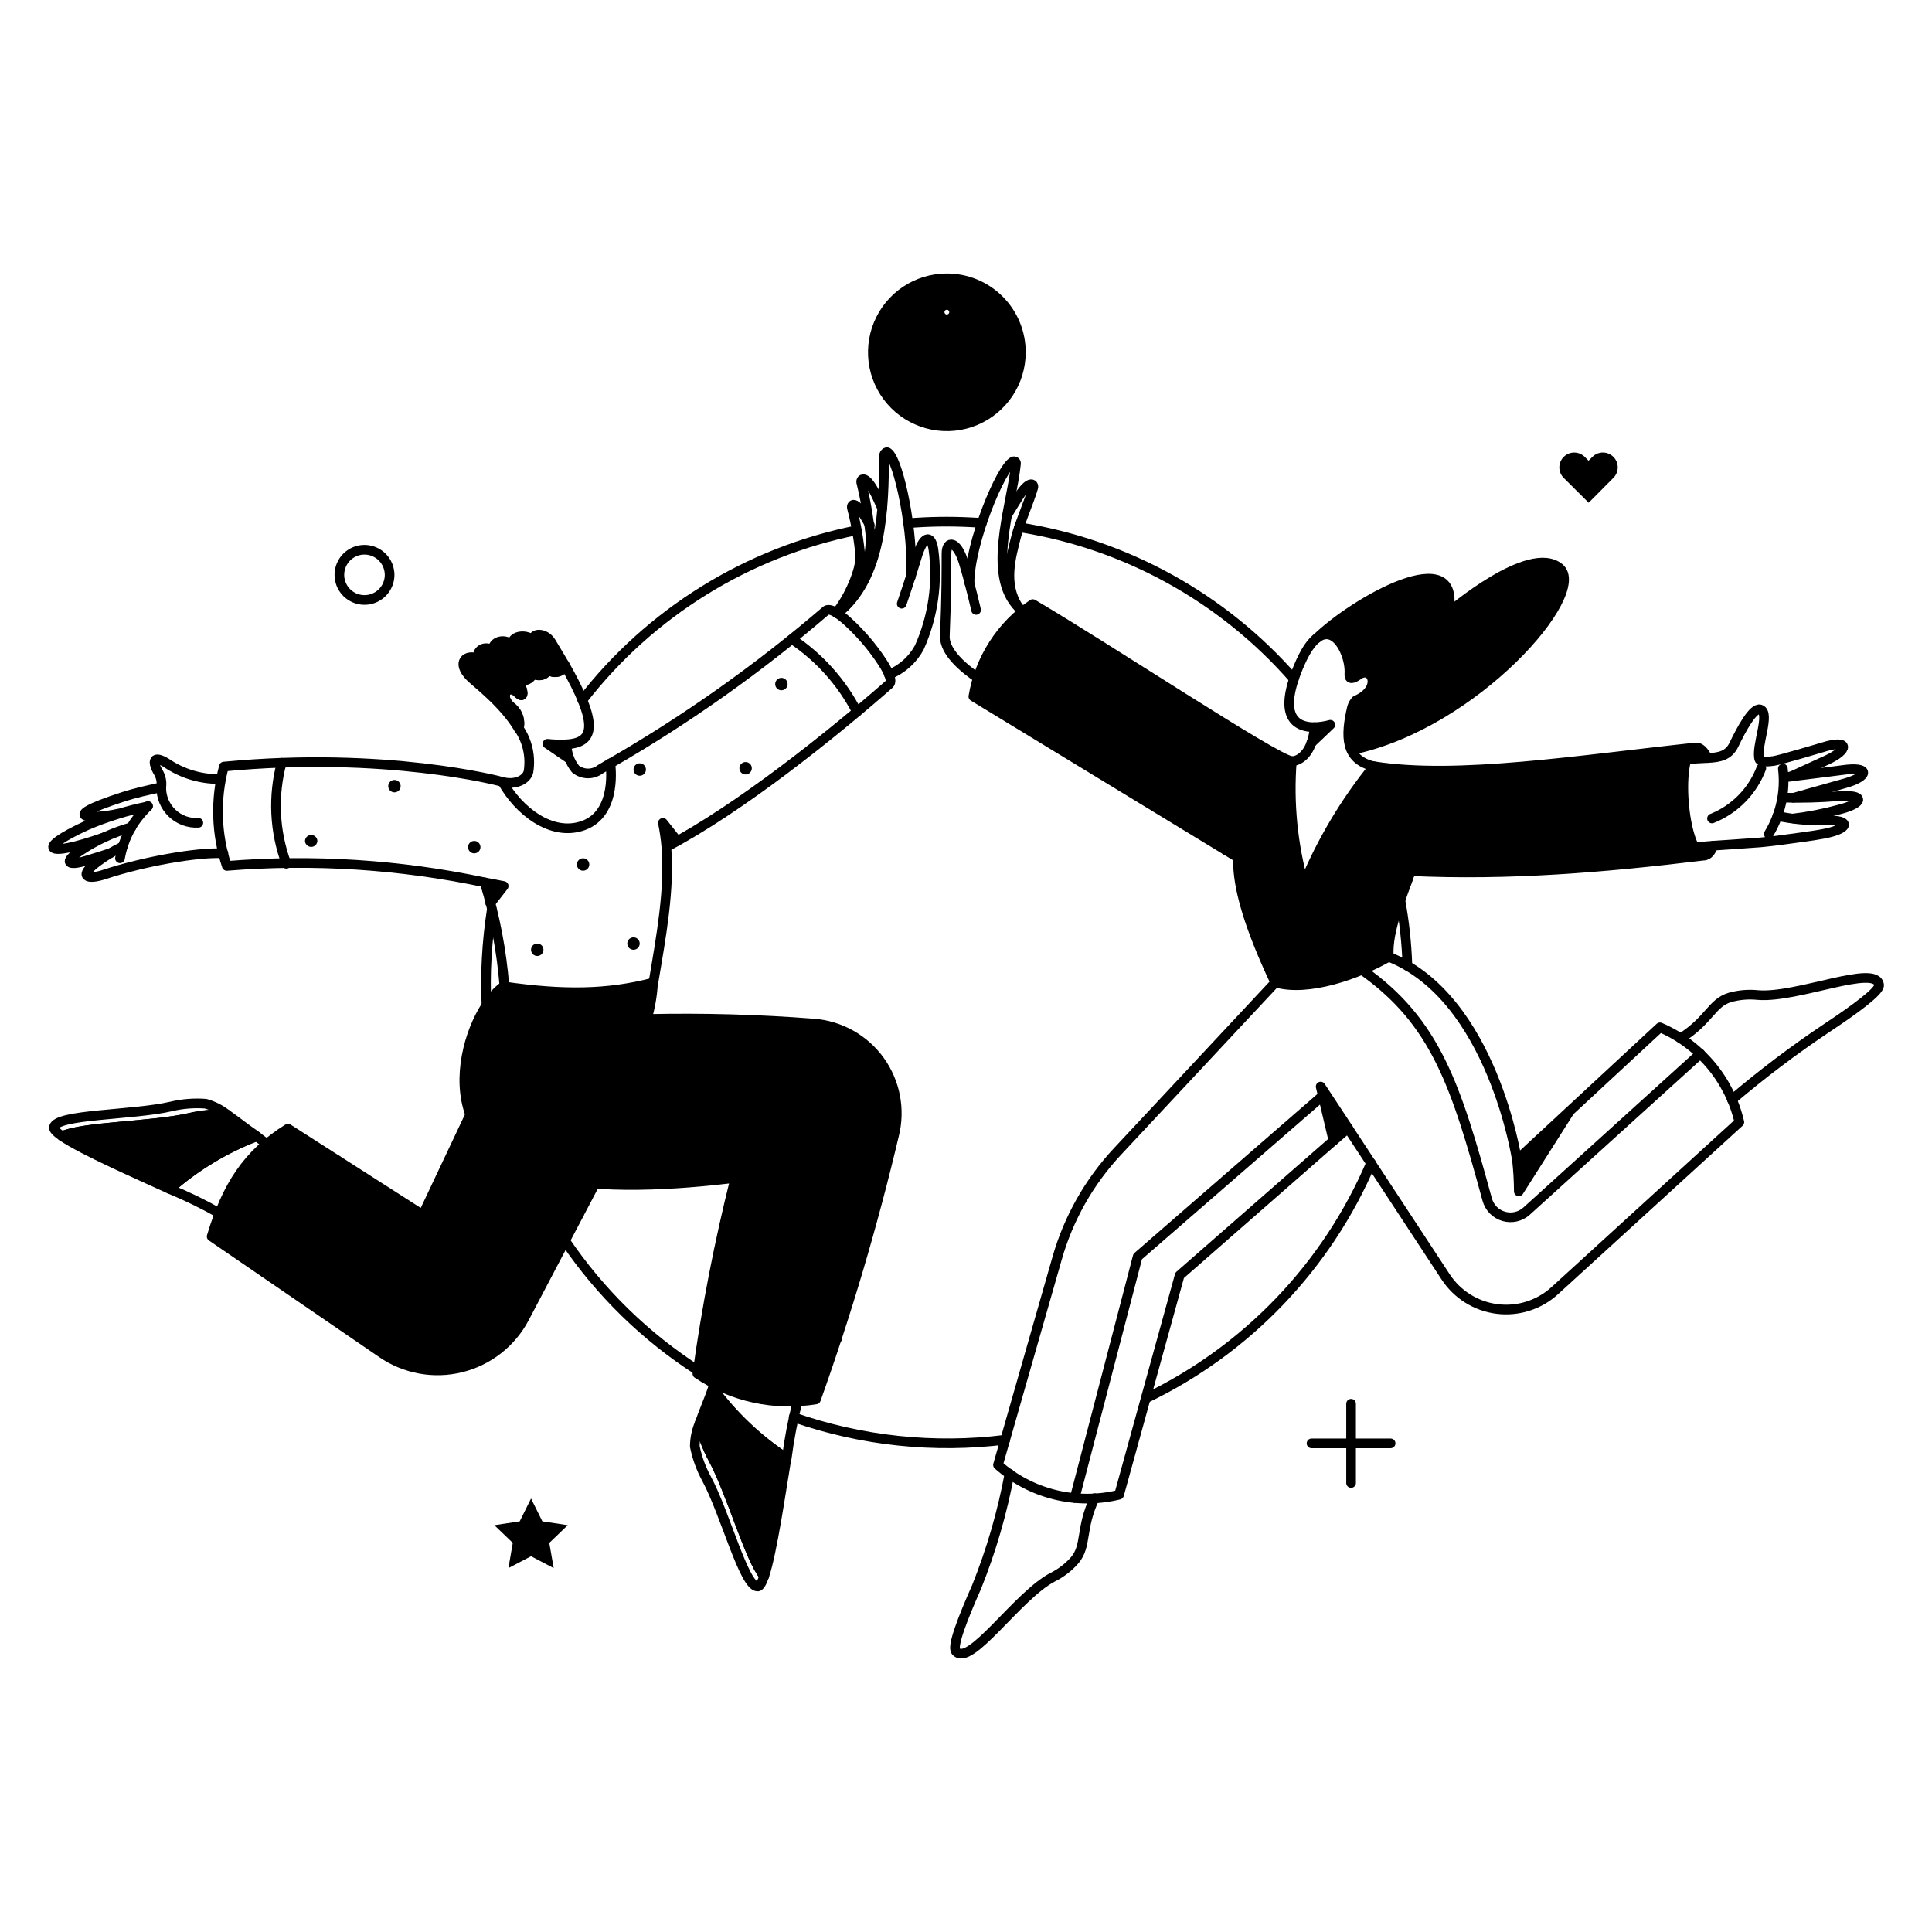 <svg xmlns="http://www.w3.org/2000/svg" fill="none" viewBox="-0.5 -0.5 200 200" id="About-Us-About-Our-Team--Streamline-Bangalore"><desc>About Us About Our Team Streamline Illustration: https://streamlinehq.com</desc><g id="Work-About-Us-About-our-team-01"><g id="color 2"><path id="Vector" fill="#000000" d="M175.932 88.065c-2.263 0 -3.114 -11.016 -0.851 -11.192 -12.239 1.302 -24.804 3.304 -33.346 1.947 -2.999 3.698 -5.446 7.812 -7.263 12.213 -1.154 -4.142 -1.574 -8.455 -1.241 -12.742 -1.625 -0.132 -19.358 -11.89 -26.824 -16.257 -1.619 1.095 -2.998 2.508 -4.054 4.152 -1.057 1.644 -1.767 3.486 -2.09 5.413l26.169 15.92 2.061 -2.968c-0.482 1.185 -0.751 2.446 -0.796 3.724 -0.076 2.571 0.756 6.332 3.856 12.935 3.025 0.907 7.96 -0.492 11.721 -2.666 -0.17 -2.363 0.983 -5.256 1.853 -7.674 -0.668 -0.489 -1.369 -0.931 -2.098 -1.323 11.09 0.73 21.526 -0.097 32.906 -1.482Z" stroke-width="1"></path><path id="Vector_2" fill="#000000" d="M83.737 105.438c-5.748 -0.45 -11.515 -0.608 -17.278 -0.473 0.36 -1.225 0.576 -2.487 0.643 -3.762 -4.726 1.229 -9.301 1.267 -15.388 0.398v-0.076c-2.828 1.871 -5.296 8.503 -3.523 13.379L43.282 125.27l-13.989 -8.925c-4.216 2.628 -6.333 5.993 -7.883 11.154l17.637 12.079c1.183 0.812 2.525 1.364 3.937 1.62 1.412 0.257 2.862 0.211 4.255 -0.134 1.393 -0.344 2.697 -0.98 3.827 -1.866 1.13 -0.885 2.059 -1.999 2.727 -3.269l5.634 -10.718 -7.11 -5.431c1.043 0.609 2.163 1.075 3.329 1.385 5.804 1.607 14.291 0.964 20 0.265 -1.679 6.678 -2.991 13.443 -3.931 20.265 3.599 2.422 7.989 3.375 12.268 2.666 3.197 -8.961 5.899 -18.091 8.092 -27.35 0.328 -1.317 0.364 -2.69 0.108 -4.024 -0.257 -1.332 -0.801 -2.594 -1.594 -3.695 -0.794 -1.101 -1.817 -2.017 -3 -2.683s-2.497 -1.066 -3.85 -1.172Z" stroke-width="1"></path><path id="Vector_3" fill="#000000" d="M166.518 46.797c-0.142 -0.143 -0.311 -0.257 -0.498 -0.335 -0.186 -0.078 -0.386 -0.118 -0.589 -0.118 -0.202 0 -0.402 0.04 -0.588 0.118 -0.187 0.078 -0.356 0.192 -0.498 0.335l-0.398 0.398 -0.398 -0.398c-0.289 -0.288 -0.68 -0.45 -1.088 -0.45 -0.408 0 -0.799 0.162 -1.088 0.451 -0.288 0.288 -0.45 0.68 -0.45 1.087 0 0.408 0.162 0.799 0.451 1.087l2.587 2.571 2.552 -2.571c0.144 -0.142 0.259 -0.311 0.337 -0.498 0.078 -0.186 0.118 -0.387 0.118 -0.589 0.001 -0.202 -0.039 -0.403 -0.116 -0.589 -0.078 -0.187 -0.191 -0.356 -0.334 -0.499Z" stroke-width="1"></path><path id="Vector_4" fill="#000000" d="m58.273 157.386 -2.628 -0.397 -1.172 -2.363 -1.172 2.363 -2.627 0.397 1.909 1.834 -0.454 2.609 2.343 -1.229 2.344 1.229 -0.454 -2.609 1.909 -1.834Z" stroke-width="1"></path></g><g id="color 1"><path id="Vector_5" fill="#000000" d="m137.235 74.526 -1.99 1.89c0.184 -0.525 0.298 -1.071 0.34 -1.626 0.558 -0.027 1.111 -0.116 1.65 -0.265Z" stroke-width="1"></path><path id="Vector_6" fill="#000000" d="M145.516 89.672c-0.132 0.378 -0.265 0.775 -0.416 1.194 -0.668 -0.489 -1.369 -0.931 -2.098 -1.323 0.851 0.035 1.683 0.092 2.514 0.129Z" stroke-width="1"></path><path id="Vector_7" fill="#000000" d="M160.903 58.291c-3.096 -2.571 -11.493 4.651 -11.493 4.651 1.549 -7.638 -9.793 -1.095 -13.612 2.628 1.966 -1.569 3.535 1.833 3.365 3.761 0 0.455 0.246 0.549 0.945 0.058 1.456 -1.059 2.495 1.456 -0.246 2.627 -0.184 0.199 -0.319 0.437 -0.398 0.697 -0.502 1.427 -0.535 2.977 -0.095 4.424 12.723 -2.605 24.614 -16.292 21.533 -18.844Z" stroke-width="1"></path><path id="Vector_8" fill="#000000" d="m139.05 116.289 -1.512 1.304 -1.323 -5.615 2.836 4.31Z" stroke-width="1"></path><path id="Vector_9" fill="#000000" d="M97.518 28.309c-1.515 0 -2.997 0.449 -4.257 1.291 -1.26 0.842 -2.242 2.038 -2.822 3.438 -0.58 1.4 -0.732 2.94 -0.436 4.427 0.296 1.486 1.025 2.851 2.097 3.923 1.072 1.072 2.437 1.801 3.923 2.097 1.486 0.296 3.027 0.144 4.427 -0.436 1.4 -0.58 2.596 -1.562 3.438 -2.822 0.842 -1.26 1.292 -2.741 1.292 -4.257 0.002 -1.007 -0.195 -2.004 -0.579 -2.934 -0.385 -0.93 -0.949 -1.776 -1.661 -2.487 -0.712 -0.712 -1.557 -1.276 -2.487 -1.66 -0.93 -0.384 -1.928 -0.581 -2.934 -0.579Zm0.189 12.326c0 0.05 -0.02 0.098 -0.055 0.134 -0.036 0.035 -0.084 0.055 -0.134 0.055 -0.025 0.001 -0.05 -0.002 -0.074 -0.011 -0.024 -0.009 -0.045 -0.023 -0.063 -0.041 -0.018 -0.018 -0.032 -0.039 -0.041 -0.063 -0.009 -0.024 -0.013 -0.049 -0.011 -0.074v-5.936c0 -0.05 0.02 -0.098 0.056 -0.133 0.035 -0.035 0.083 -0.055 0.133 -0.056 0.025 -0.001 0.05 0.002 0.074 0.011 0.024 0.009 0.045 0.023 0.063 0.041 0.018 0.018 0.032 0.039 0.041 0.063 0.009 0.024 0.013 0.049 0.011 0.074v5.936Zm-0.718 -8.809c0.006 -0.139 0.065 -0.27 0.166 -0.366 0.1 -0.096 0.234 -0.15 0.373 -0.15 0.139 0 0.273 0.054 0.373 0.15 0.1 0.096 0.16 0.227 0.166 0.366 -0.006 0.139 -0.065 0.27 -0.166 0.366 -0.1 0.096 -0.234 0.15 -0.373 0.15 -0.139 0 -0.273 -0.054 -0.373 -0.15 -0.1 -0.096 -0.16 -0.227 -0.166 -0.366Z" stroke-width="1"></path><path id="Vector_10" fill="#000000" d="m52.205 119.71 7.222 5.501 1.683 -3.176c-3.107 -0.08 -6.154 -0.876 -8.904 -2.325Z" stroke-width="1"></path><path id="Vector_11" fill="#000000" d="m58.443 78.046 -2.269 -1.53c0.652 0.078 1.31 0.104 1.966 0.076 0.052 0.494 0.153 0.981 0.302 1.455Z" stroke-width="1"></path><path id="Vector_12" fill="#000000" d="M128.464 84.549c-0.482 1.185 -0.751 2.446 -0.796 3.724l-1.267 -0.775 2.063 -2.949Z" stroke-width="1"></path><path id="Vector_13" fill="#000000" d="M68.123 84.681c0.169 0.824 0.289 1.657 0.359 2.495 0.359 -0.17 0.756 -0.378 1.153 -0.586l-1.512 -1.909Z" stroke-width="1"></path><path id="Vector_14" fill="#000000" d="M73.283 143.246c-0.434 1.248 -0.983 2.495 -1.36 3.591 0.293 1.258 0.751 2.472 1.36 3.611 1.909 3.535 3.819 10.473 5.331 12.213 0.832 -2.477 1.72 -8.695 2.306 -12.194 -2.951 -1.939 -5.536 -4.383 -7.638 -7.221Z" stroke-width="1"></path><path id="Vector_15" fill="#000000" d="M22.961 114.852c-1.29 -0.057 -2.581 0.065 -3.838 0.359 -3.932 0.907 -11.134 0.907 -13.195 1.909 2.155 1.475 7.92 3.989 11.134 5.464 2.657 -2.343 5.711 -4.194 9.018 -5.464 -1.115 -0.756 -2.174 -1.607 -3.119 -2.269Z" stroke-width="1"></path><path id="Vector_16" fill="#000000" d="M56.553 65.968c-0.624 -1.021 -1.99 -0.964 -1.853 -0.189 -0.85 -0.756 -2.324 -0.398 -2.155 0.473 -1.02 -0.832 -2.211 -0.17 -1.966 0.624 -0.888 -0.681 -1.852 0 -1.549 0.813 -1.267 -0.548 -2.325 0.398 -0.832 1.89 0.643 0.643 3.44 2.721 5.009 5.349 0.097 -0.378 0.088 -0.775 -0.026 -1.148 -0.113 -0.373 -0.327 -0.708 -0.617 -0.969 -1.55 -1.172 -0.492 -2.57 0.492 -1.607 0.87 0.851 0.587 -0.398 -0.038 -1.512 0.129 0.112 0.285 0.189 0.452 0.225 0.167 0.036 0.341 0.029 0.504 -0.02 0.164 -0.049 0.313 -0.138 0.433 -0.26 0.12 -0.121 0.208 -0.271 0.255 -0.436 0.124 0.094 0.267 0.159 0.419 0.192 0.152 0.033 0.309 0.032 0.461 -0.002 0.152 -0.034 0.294 -0.101 0.417 -0.196 0.123 -0.095 0.224 -0.215 0.296 -0.353 0.697 0.491 1.645 0.189 1.683 -0.548 -0.42 -0.72 -0.893 -1.514 -1.384 -2.325Z" stroke-width="1"></path><path id="Vector_17" fill="#000000" d="m51.64 91.222 -1.379 1.777c-0.189 -0.736 -0.378 -1.456 -0.586 -2.154 0.64 0.113 1.965 0.377 1.965 0.377Z" stroke-width="1"></path><path id="Vector_18" fill="#000000" d="M32.355 86.553c-0.007 0.166 -0.077 0.323 -0.197 0.438 -0.12 0.115 -0.279 0.179 -0.445 0.179s-0.326 -0.064 -0.445 -0.179c-0.12 -0.115 -0.19 -0.272 -0.197 -0.438 0.007 -0.166 0.077 -0.323 0.197 -0.438 0.12 -0.115 0.279 -0.179 0.445 -0.179s0.326 0.064 0.445 0.179c0.12 0.115 0.19 0.272 0.197 0.438Z" stroke-width="1"></path><path id="Vector_19" fill="#000000" d="M40.976 80.882c0 0.17 -0.068 0.334 -0.188 0.455 -0.12 0.12 -0.284 0.188 -0.455 0.188s-0.334 -0.068 -0.455 -0.188c-0.12 -0.121 -0.188 -0.284 -0.188 -0.455s0.068 -0.334 0.188 -0.455c0.121 -0.12 0.284 -0.188 0.455 -0.188s0.334 0.068 0.455 0.188c0.121 0.121 0.188 0.284 0.188 0.455Z" stroke-width="1"></path><path id="Vector_20" fill="#000000" d="M49.238 87.196c0 0.17 -0.068 0.334 -0.188 0.455 -0.12 0.12 -0.284 0.188 -0.455 0.188s-0.334 -0.068 -0.455 -0.188c-0.12 -0.121 -0.188 -0.284 -0.188 -0.455s0.068 -0.334 0.188 -0.455c0.121 -0.12 0.284 -0.188 0.455 -0.188s0.334 0.068 0.455 0.188c0.12 0.121 0.188 0.284 0.188 0.455Z" stroke-width="1"></path><path id="Vector_21" fill="#000000" d="M60.504 88.992c0 0.17 -0.068 0.334 -0.188 0.455 -0.121 0.12 -0.284 0.188 -0.455 0.188s-0.334 -0.068 -0.455 -0.188c-0.12 -0.121 -0.188 -0.284 -0.188 -0.455s0.068 -0.334 0.188 -0.455c0.121 -0.12 0.284 -0.188 0.455 -0.188s0.334 0.068 0.455 0.188c0.12 0.121 0.188 0.284 0.188 0.455Z" stroke-width="1"></path><path id="Vector_22" fill="#000000" d="M66.367 79.161c0 0.17 -0.068 0.334 -0.188 0.455 -0.121 0.12 -0.284 0.188 -0.455 0.188s-0.334 -0.068 -0.455 -0.188c-0.12 -0.121 -0.188 -0.284 -0.188 -0.455s0.068 -0.334 0.188 -0.455c0.121 -0.12 0.284 -0.188 0.455 -0.188s0.334 0.068 0.455 0.188c0.12 0.121 0.188 0.284 0.188 0.455Z" stroke-width="1"></path><path id="Vector_23" fill="#000000" d="M77.328 79.029c0 0.17 -0.068 0.334 -0.188 0.455 -0.12 0.12 -0.284 0.188 -0.455 0.188s-0.334 -0.068 -0.455 -0.188c-0.12 -0.121 -0.188 -0.284 -0.188 -0.455s0.068 -0.334 0.188 -0.455c0.121 -0.12 0.284 -0.188 0.455 -0.188s0.334 0.068 0.455 0.188c0.121 0.121 0.188 0.284 0.188 0.455Z" stroke-width="1"></path><path id="Vector_24" fill="#000000" d="M81.034 70.315c0 0.17 -0.068 0.334 -0.188 0.455 -0.12 0.12 -0.284 0.188 -0.455 0.188s-0.334 -0.068 -0.455 -0.188c-0.12 -0.121 -0.188 -0.284 -0.188 -0.455s0.068 -0.334 0.188 -0.455c0.121 -0.12 0.284 -0.188 0.455 -0.188s0.334 0.068 0.455 0.188c0.121 0.121 0.188 0.284 0.188 0.455Z" stroke-width="1"></path><path id="Vector_25" fill="#000000" d="M55.759 97.819c0 0.17 -0.068 0.334 -0.188 0.455 -0.12 0.12 -0.284 0.188 -0.455 0.188s-0.334 -0.068 -0.455 -0.188c-0.12 -0.12 -0.188 -0.284 -0.188 -0.455s0.068 -0.334 0.188 -0.455c0.121 -0.12 0.284 -0.188 0.455 -0.188s0.334 0.068 0.455 0.188c0.12 0.121 0.188 0.284 0.188 0.455Z" stroke-width="1"></path><path id="Vector_26" fill="#000000" d="M65.722 97.177c0 0.17 -0.068 0.334 -0.188 0.455 -0.12 0.12 -0.284 0.188 -0.455 0.188s-0.334 -0.068 -0.455 -0.188c-0.12 -0.121 -0.188 -0.284 -0.188 -0.455s0.068 -0.334 0.188 -0.455c0.121 -0.121 0.284 -0.188 0.455 -0.188s0.334 0.068 0.455 0.188c0.12 0.12 0.188 0.284 0.188 0.455Z" stroke-width="1"></path><path id="Vector_27" fill="#000000" d="M176.253 77.97c-0.662 0.038 -1.834 0.095 -2.098 0.113 0.492 -1.568 1.363 -1.588 2.098 -0.113Z" stroke-width="1"></path><path id="Vector_28" fill="#000000" d="M176.858 87.045c-0.473 1.286 -1.248 1.342 -1.909 0.151 0.548 -0.034 1.21 -0.095 1.909 -0.151Z" stroke-width="1"></path><path id="Vector_29" fill="#000000" d="M107.311 65.571c0 0.17 -0.068 0.334 -0.188 0.455 -0.12 0.12 -0.285 0.188 -0.455 0.188 -0.17 0 -0.334 -0.068 -0.455 -0.188 -0.12 -0.121 -0.188 -0.284 -0.188 -0.455s0.068 -0.334 0.188 -0.455c0.12 -0.12 0.285 -0.188 0.455 -0.188 0.17 0 0.334 0.068 0.455 0.188 0.12 0.121 0.188 0.284 0.188 0.455Z" stroke-width="1"></path><path id="Vector_30" fill="#000000" d="M171.83 80.447c-0.007 0.166 -0.077 0.323 -0.197 0.438 -0.119 0.115 -0.28 0.179 -0.445 0.179 -0.166 0 -0.326 -0.064 -0.446 -0.179 -0.12 -0.115 -0.19 -0.272 -0.197 -0.438 0.007 -0.166 0.077 -0.323 0.197 -0.438 0.119 -0.115 0.28 -0.179 0.446 -0.179 0.165 0 0.325 0.064 0.445 0.179 0.12 0.115 0.19 0.272 0.197 0.438Z" stroke-width="1"></path><path id="Vector_31" fill="#000000" d="M156.725 122.83c-0.006 -1.087 -0.069 -2.172 -0.189 -3.252l5.464 -5.067 -5.274 8.318Z" stroke-width="1"></path></g><g id="outlines"><path id="Vector_32" stroke="#000000" stroke-linecap="round" stroke-linejoin="round" d="M103.568 148.54c-7.385 0.922 -14.883 0.126 -21.91 -2.325" stroke-width="1"></path><path id="Vector_33" stroke="#000000" stroke-linecap="round" stroke-linejoin="round" d="M141.432 119.897c-4.556 10.67 -12.833 19.323 -23.29 24.349" stroke-width="1"></path><path id="Vector_34" stroke="#000000" stroke-linecap="round" stroke-linejoin="round" d="M144.457 92.639c0.419 2.259 0.665 4.547 0.737 6.844" stroke-width="1"></path><path id="Vector_35" stroke="#000000" stroke-linecap="round" stroke-linejoin="round" d="M104.985 54.075c11.034 1.734 21.105 7.296 28.45 15.71" stroke-width="1"></path><path id="Vector_36" stroke="#000000" stroke-linecap="round" stroke-linejoin="round" d="M93.51 53.659c2.151 -0.173 4.312 -0.204 6.468 -0.095 0.378 0.02 0.775 0.038 1.153 0.076" stroke-width="1"></path><path id="Vector_37" stroke="#000000" stroke-linecap="round" stroke-linejoin="round" d="M59.786 71.977c7.039 -9.088 17.121 -15.33 28.394 -17.581" stroke-width="1"></path><path id="Vector_38" stroke="#000000" stroke-linecap="round" stroke-linejoin="round" d="M49.861 103.548c-0.077 -1.6 -0.071 -3.203 0.019 -4.802 0.091 -1.703 0.267 -3.4 0.529 -5.085" stroke-width="1"></path><path id="Vector_39" stroke="#000000" stroke-linecap="round" stroke-linejoin="round" d="M71.808 141.412c-5.473 -3.509 -10.174 -8.094 -13.819 -13.478" stroke-width="1"></path><path id="Vector_40" stroke="#000000" stroke-linecap="round" stroke-linejoin="round" d="M135.591 74.775c0.55 -0.017 1.095 -0.099 1.626 -0.246l-1.966 1.872" stroke-width="1"></path><path id="Vector_41" stroke="#000000" stroke-linecap="round" stroke-linejoin="round" d="m184.855 79.898 3.724 -1.701c2.362 -1.078 2.388 -2.227 -0.435 -1.323 -0.171 0.055 -4.367 1.302 -5.029 1.399 -0.51 0.075 -1.393 0.15 -1.492 -0.189 -0.379 -1.294 1.194 -4.788 0.095 -5.142 -0.717 -0.23 -1.943 2.025 -2.722 3.649 -0.545 1.136 -1.492 1.323 -2.741 1.38" stroke-width="1"></path><path id="Vector_42" stroke="#000000" stroke-linecap="round" stroke-linejoin="round" d="M184.174 79.974s5.671 -0.697 6.05 -0.756c2.947 -0.429 2.741 0.684 0.227 1.38 -2.401 0.665 -5.293 1.492 -5.293 1.492" stroke-width="1"></path><path id="Vector_43" stroke="#000000" stroke-linecap="round" stroke-linejoin="round" d="M184.174 82.073c1.861 0.056 3.722 0.005 5.577 -0.151 2.967 -0.232 2.646 0.756 0.132 1.38 -1.55 0.424 -3.13 0.733 -4.726 0.926" stroke-width="1"></path><path id="Vector_44" stroke="#000000" stroke-linecap="round" stroke-linejoin="round" d="M176.858 87.045s4.102 -0.269 4.896 -0.34c1.53 -0.139 3.102 -0.383 4.632 -0.586 0.529 -0.071 1.153 -0.167 1.872 -0.298 2.649 -0.497 3.043 -1.481 0.038 -1.399 -1.613 0.038 -3.225 -0.114 -4.802 -0.454" stroke-width="1"></path><path id="Vector_45" stroke="#000000" stroke-linecap="round" stroke-linejoin="round" d="M184.061 79.067c0.288 2.355 -0.226 4.738 -1.456 6.766" stroke-width="1"></path><path id="Vector_46" stroke="#000000" stroke-linecap="round" stroke-linejoin="round" d="M181.83 79.029c-0.444 1.173 -1.126 2.241 -2.006 3.136 -0.879 0.895 -1.933 1.597 -3.098 2.063" stroke-width="1"></path><path id="Vector_47" stroke="#000000" stroke-linecap="round" stroke-linejoin="round" d="M145.528 89.68c-0.132 0.378 -0.265 0.775 -0.416 1.194 -0.983 -0.662 -1.817 -1.09 -2.098 -1.323 0.851 0.035 1.683 0.092 2.514 0.129Z" stroke-width="1"></path><path id="Vector_48" stroke="#000000" stroke-linecap="round" stroke-linejoin="round" d="m126.404 87.517 2.061 -2.968c-0.535 1.169 -0.814 2.44 -0.816 3.726" stroke-width="1"></path><path id="Vector_49" stroke="#000000" stroke-linecap="round" stroke-linejoin="round" d="M133.231 78.292c0.684 0 1.567 -0.587 2.023 -1.89 0.183 -0.525 0.298 -1.071 0.34 -1.626 -1.777 0.019 -4.06 -0.895 -1.475 -6.71 0.556 -1.25 1.636 -3.161 2.977 -2.869 1.304 0.286 2.2 2.595 2.09 4.079 -0.045 0.638 0.398 0.482 0.922 0.108 1.465 -1.047 2.495 1.455 -0.246 2.627 -0.182 0.2 -0.318 0.438 -0.398 0.697 -0.707 2.985 -0.732 5.444 2.269 6.125" stroke-width="1"></path><path id="Vector_50" stroke="#000000" stroke-linecap="round" stroke-linejoin="round" d="M135.817 65.571c3.819 -3.724 15.162 -10.265 13.612 -2.628 0 0 8.392 -7.221 11.493 -4.651 3.085 2.553 -8.791 16.238 -21.513 18.847" stroke-width="1"></path><path id="Vector_51" stroke="#000000" stroke-linecap="round" stroke-linejoin="round" d="M175.932 88.065c-2.238 0 -3.115 -11.016 -0.851 -11.192 -12.139 1.294 -24.728 3.318 -33.346 1.947 -2.999 3.698 -5.446 7.812 -7.263 12.213 -1.154 -4.142 -1.574 -8.455 -1.241 -12.742 -1.625 -0.132 -19.358 -11.89 -26.824 -16.257 -1.619 1.095 -2.998 2.508 -4.054 4.152 -1.057 1.644 -1.767 3.486 -2.09 5.413l27.389 16.676c-0.007 0.305 0 0.626 0.017 0.968 0.14 2.535 1.11 6.146 3.842 11.96 3.378 1.008 8.614 -0.848 11.759 -2.666 -0.199 -2.763 1.411 -6.249 2.262 -8.856 10.17 0.465 19.882 -0.341 30.401 -1.617Z" stroke-width="1"></path><path id="Vector_52" stroke="#000000" stroke-linecap="round" stroke-linejoin="round" d="m131.526 101.203 -16.333 17.486c-2.95 3.151 -5.102 6.963 -6.275 11.116l-6.106 21.342c1.686 1.489 3.705 2.547 5.889 3.085 2.183 0.537 4.465 0.537 6.648 0l6.268 -22.708c18.55 -16.236 15.372 -13.461 17.429 -15.236l10.114 15.407c0.594 0.903 1.377 1.667 2.294 2.239 0.918 0.571 1.948 0.937 3.022 1.072 1.073 0.135 2.161 0.036 3.192 -0.292 1.031 -0.326 1.978 -0.873 2.777 -1.601l19.112 -17.448c-0.502 -2.167 -1.508 -4.185 -2.936 -5.89 -1.427 -1.705 -3.237 -3.051 -5.281 -3.926l-14.808 13.731s-2.552 -16.843 -13.289 -21.04" stroke-width="1"></path><path id="Vector_53" stroke="#000000" stroke-linecap="round" stroke-linejoin="round" d="m137.538 117.593 -1.323 -5.615 2.836 4.31" stroke-width="1"></path><path id="Vector_54" stroke="#000000" stroke-linecap="round" stroke-linejoin="round" d="M104.002 152.055c-0.745 4.01 -1.886 7.935 -3.403 11.721 -1.44 3.25 -2.568 6.16 -2.155 6.655 1.447 1.73 6.368 -5.744 10.02 -7.657 0.87 -0.432 1.648 -1.029 2.288 -1.758 1.283 -1.514 0.566 -3.271 2.06 -6.428" stroke-width="1"></path><path id="Vector_55" stroke="#000000" stroke-linecap="round" stroke-linejoin="round" d="M178.787 113.339c3.13 -2.665 6.413 -5.145 9.831 -7.429 2.967 -1.967 5.481 -3.819 5.406 -4.443 -0.268 -2.231 -8.467 1.384 -12.552 1.04 -0.971 -0.101 -1.952 -0.018 -2.892 0.246 -1.89 0.571 -2.136 2.363 -5.104 4.235" stroke-width="1"></path><path id="Vector_56" stroke="#000000" stroke-linecap="round" stroke-linejoin="round" d="M99.862 59.879c0 -4.179 3.25 -11.97 4.518 -12.609 0.034 -0.015 0.071 -0.022 0.106 -0.019 0.037 0.003 0.072 0.016 0.102 0.037 0.03 0.021 0.054 0.05 0.07 0.083 0.016 0.033 0.023 0.07 0.02 0.107 -0.435 4.464 -3.33 12.087 0.705 15.298" stroke-width="1"></path><path id="Vector_57" stroke="#000000" stroke-linecap="round" stroke-linejoin="round" d="M100.751 69.691c-1.456 -0.983 -3.509 -2.687 -3.441 -4.348 0.19 -4.593 0.161 -6.749 0.17 -8.564 0.007 -1.342 1.063 -1.381 1.777 0.945 0.627 2.041 1.286 4.915 1.286 4.915" stroke-width="1"></path><path id="Vector_58" stroke="#000000" stroke-linecap="round" stroke-linejoin="round" d="M103.794 52.771c0.398 -0.662 0.829 -1.343 1.002 -1.625 1.264 -2.056 1.771 -1.552 1.664 -1.172 -0.421 1.487 -1.437 3.723 -1.777 5.103 -0.507 2.031 -1.371 4.866 0.239 7.277" stroke-width="1"></path><path id="Vector_59" stroke="#000000" stroke-linecap="round" stroke-linejoin="round" d="M84.493 119.997s-3.762 0.813 -8.848 1.437" stroke-width="1"></path><path id="Vector_60" stroke="#000000" stroke-linecap="round" stroke-linejoin="round" d="M49.805 103.642c0.491 -0.819 1.14 -1.532 1.908 -2.098v0.076c6.087 0.87 10.662 0.832 15.389 -0.398 -0.067 1.275 -0.283 2.537 -0.643 3.762 5.746 -0.132 11.505 0.025 17.278 0.473 1.352 0.104 2.664 0.502 3.846 1.167 1.182 0.664 2.205 1.578 2.997 2.679 0.792 1.1 1.334 2.361 1.589 3.692 0.255 1.331 0.216 2.702 -0.115 4.018 -2.189 9.26 -4.89 18.393 -8.09 27.355 -4.28 0.709 -8.67 -0.244 -12.269 -2.666 0.941 -6.822 2.253 -13.587 3.932 -20.265 -5.708 0.697 -14.195 1.336 -20 -0.265 -3.44 -0.948 -6.244 -2.928 -7.463 -6.295 -1.392 -3.821 -0.138 -8.456 1.64 -11.234Z" stroke-width="1"></path><path id="Vector_61" stroke="#000000" stroke-linecap="round" stroke-linejoin="round" d="M66.478 105.003c-0.945 0.019 -1.872 0.057 -2.798 0.095" stroke-width="1"></path><path id="Vector_62" stroke="#000000" stroke-linecap="round" stroke-linejoin="round" d="m61.093 122.035 -7.303 13.895c-0.668 1.27 -1.597 2.384 -2.727 3.269 -1.13 0.886 -2.434 1.521 -3.827 1.866 -1.393 0.345 -2.843 0.391 -4.255 0.134 -1.412 -0.256 -2.753 -0.808 -3.937 -1.62l-17.634 -12.079c1.552 -5.167 3.673 -8.534 7.898 -11.163l13.955 8.934 4.915 -10.398" stroke-width="1"></path><path id="Vector_63" stroke="#000000" stroke-linecap="round" stroke-linejoin="round" d="m52.224 119.71 7.203 5.501" stroke-width="1"></path><path id="Vector_64" stroke="#000000" stroke-linecap="round" stroke-linejoin="round" d="m58.443 78.046 -2.269 -1.55c0.653 0.073 1.312 0.092 1.968 0.057" stroke-width="1"></path><path id="Vector_65" stroke="#000000" stroke-linecap="round" stroke-linejoin="round" d="M62.678 78.518c-0.34 0.208 -0.681 0.398 -1.021 0.605 -0.37 0.29 -0.827 0.447 -1.297 0.443 -0.47 -0.003 -0.925 -0.166 -1.29 -0.462 -0.579 -0.726 -0.904 -1.623 -0.924 -2.552 3.041 -0.178 3.227 -2.223 -0.21 -8.279 -0.036 0.176 -0.118 0.34 -0.238 0.474 -0.12 0.134 -0.273 0.234 -0.444 0.29 -0.171 0.056 -0.354 0.065 -0.53 0.027 -0.176 -0.038 -0.338 -0.122 -0.471 -0.243 -0.068 0.141 -0.167 0.266 -0.29 0.364 -0.123 0.098 -0.266 0.167 -0.419 0.201 -0.153 0.035 -0.312 0.034 -0.465 -0.002 -0.153 -0.036 -0.296 -0.105 -0.418 -0.204 -0.047 0.164 -0.135 0.314 -0.255 0.435 -0.12 0.121 -0.269 0.211 -0.433 0.26 -0.164 0.049 -0.337 0.056 -0.504 0.02 -0.167 -0.036 -0.323 -0.113 -0.452 -0.224 0.643 1.114 0.907 2.362 0.038 1.511 -0.983 -0.963 -2.042 0.454 -0.491 1.608 0.29 0.26 0.504 0.595 0.617 0.968s0.122 0.77 0.026 1.148c0.897 1.308 1.255 2.912 1.001 4.478 -0.17 0.796 -1.304 1.418 -2.687 1.059 1.649 2.962 5.042 5.691 8.341 4.525 3.631 -1.279 2.816 -6.451 2.816 -6.451Z" stroke-width="1"></path><path id="Vector_66" stroke="#000000" stroke-linecap="round" stroke-linejoin="round" d="M86.167 62.983c4.67 -3.531 4.854 -10.998 4.854 -16.352 0 -0.17 0.245 -0.398 0.377 -0.298 1.181 0.768 2.752 8.729 2.374 12.918" stroke-width="1"></path><path id="Vector_67" stroke="#000000" stroke-linecap="round" stroke-linejoin="round" d="M91.525 69.332c1.34 -0.539 2.449 -1.529 3.138 -2.798 1.439 -3.204 1.943 -6.75 1.454 -10.228 -0.257 -1.51 -1.041 -1.38 -1.72 0.907 -0.606 2.042 -1.55 4.783 -1.55 4.783" stroke-width="1"></path><path id="Vector_68" stroke="#000000" stroke-linecap="round" stroke-linejoin="round" d="M86.088 62.934c1.301 -1.592 2.526 -4.418 2.47 -5.909 -0.153 -1.672 -0.444 -3.329 -0.87 -4.953 -0.086 -0.398 0.411 -0.927 1.853 1.791" stroke-width="1"></path><path id="Vector_69" stroke="#000000" stroke-linecap="round" stroke-linejoin="round" d="M68.482 87.177c-0.071 -0.838 -0.191 -1.671 -0.359 -2.495L69.613 86.565" stroke-width="1"></path><path id="Vector_70" stroke="#000000" stroke-linecap="round" stroke-linejoin="round" d="M67.121 101.222h0.019c0.813 -4.802 1.701 -9.66 1.342 -14.045 7.549 -3.96 17.144 -11.637 23.084 -16.862 0.674 -0.674 -1.686 -3.657 -2.334 -4.422 -0.666 -0.785 -3.269 -3.676 -4.187 -3.216 -6.939 5.965 -14.421 11.269 -22.348 15.841" stroke-width="1"></path><path id="Vector_71" stroke="#000000" stroke-linecap="round" stroke-linejoin="round" d="M82.055 144.607c-0.487 1.929 -0.86 3.886 -1.115 5.861 -2.958 -1.937 -5.545 -4.39 -7.638 -7.241 0.076 -0.165 0.139 -0.335 0.189 -0.51" stroke-width="1"></path><path id="Vector_72" stroke="#000000" stroke-linecap="round" stroke-linejoin="round" d="M73.283 150.444c-0.609 -1.139 -1.067 -2.353 -1.36 -3.611 -0.322 0.76 -0.491 1.576 -0.497 2.402 0.238 1.177 0.652 2.311 1.229 3.364 1.947 3.63 3.894 11.23 5.293 11.135 0.208 -0.019 0.435 -0.416 0.662 -1.078 -1.489 -1.735 -3.398 -8.673 -5.326 -12.213Z" stroke-width="1"></path><path id="Vector_73" stroke="#000000" stroke-linecap="round" stroke-linejoin="round" d="M73.283 143.246c-0.434 1.248 -0.983 2.495 -1.36 3.591 0.293 1.258 0.751 2.472 1.36 3.611 1.909 3.535 3.819 10.473 5.331 12.213 0.832 -2.477 1.72 -8.695 2.306 -12.194 -2.951 -1.939 -5.536 -4.383 -7.638 -7.221v0Z" stroke-width="1"></path><path id="Vector_74" stroke="#000000" stroke-linecap="round" stroke-linejoin="round" d="M22.223 125.098c-1.668 -0.941 -3.392 -1.781 -5.161 -2.514 2.649 -2.339 5.697 -4.183 8.999 -5.445 0.51 0.34 0.586 0.473 1.078 0.756" stroke-width="1"></path><path id="Vector_75" stroke="#000000" stroke-linecap="round" stroke-linejoin="round" d="M20.787 113.755c-1.199 -0.09 -2.404 0.006 -3.573 0.285 -4.008 0.925 -11.871 0.774 -12.139 2.154 -0.038 0.208 0.284 0.529 0.851 0.926 2.061 -1.002 9.262 -1.002 13.214 -1.89 1.257 -0.296 2.548 -0.417 3.838 -0.358 -0.647 -0.516 -1.392 -0.896 -2.19 -1.116v0Z" stroke-width="1"></path><path id="Vector_76" stroke="#000000" stroke-linecap="round" stroke-linejoin="round" d="M22.961 114.852c-1.29 -0.057 -2.581 0.065 -3.838 0.359 -3.932 0.907 -11.134 0.907 -13.195 1.909 2.155 1.475 7.92 3.989 11.134 5.464 2.657 -2.343 5.711 -4.194 9.018 -5.464 -1.115 -0.756 -2.174 -1.607 -3.119 -2.269Z" stroke-width="1"></path><path id="Vector_77" stroke="#000000" stroke-linecap="round" stroke-linejoin="round" d="M10.957 87.801c-0.718 0.246 -1.646 0.527 -2.587 0.813 -1.74 0.525 -2.382 0.208 -0.643 -0.983 1.644 -1.117 3.459 -1.959 5.373 -2.495" stroke-width="1"></path><path id="Vector_78" stroke="#000000" stroke-linecap="round" stroke-linejoin="round" d="M14.831 82.942c-0.525 0.513 -1 1.074 -1.419 1.677 -0.752 1.126 -1.26 2.397 -1.492 3.73" stroke-width="1"></path><path id="Vector_79" stroke="#000000" stroke-linecap="round" stroke-linejoin="round" d="M10.295 86.175c-6.295 2.212 -7.085 1.18 -1.815 -1.229 2.034 -0.871 4.151 -1.531 6.318 -1.972" stroke-width="1"></path><path id="Vector_80" stroke="#000000" stroke-linecap="round" stroke-linejoin="round" d="M22.624 87.838c-2.634 -0.147 -8.254 0.835 -12.329 2.189 -1.777 0.586 -2.727 0.199 -0.756 -1.286 0.83 -0.621 1.72 -1.158 2.657 -1.603" stroke-width="1"></path><path id="Vector_81" stroke="#000000" stroke-linecap="round" stroke-linejoin="round" d="M11.712 83.736c-2.116 0.492 -6.94 0.673 0.567 -1.758 1.172 -0.379 2.587 -0.697 3.913 -0.983 0.075 -0.493 -0.011 -0.997 -0.246 -1.437 -0.796 -1.333 -0.527 -1.875 0.775 -1.078 1.653 1.125 3.616 1.707 5.615 1.664" stroke-width="1"></path><path id="Vector_82" stroke="#000000" stroke-linecap="round" stroke-linejoin="round" d="M16.193 80.993c-0.008 0.499 0.086 0.995 0.278 1.455 0.192 0.461 0.477 0.877 0.837 1.223 0.36 0.346 0.788 0.613 1.256 0.786 0.468 0.173 0.967 0.247 1.466 0.218" stroke-width="1"></path><path id="Vector_83" stroke="#000000" stroke-linecap="round" stroke-linejoin="round" d="M57.933 68.292c-0.038 0.737 -0.983 1.04 -1.683 0.548 -0.072 0.138 -0.173 0.259 -0.296 0.353 -0.123 0.095 -0.265 0.162 -0.417 0.196 -0.152 0.034 -0.309 0.035 -0.461 0.002 -0.152 -0.033 -0.295 -0.099 -0.419 -0.192 -0.047 0.164 -0.135 0.314 -0.256 0.435 -0.12 0.121 -0.269 0.211 -0.433 0.259 -0.164 0.049 -0.337 0.056 -0.504 0.02 -0.167 -0.036 -0.323 -0.113 -0.452 -0.224 0.624 1.115 0.907 2.364 0.038 1.512 -0.983 -0.963 -2.038 0.431 -0.492 1.607 0.291 0.26 0.504 0.595 0.618 0.969 0.113 0.373 0.122 0.771 0.025 1.149 -1.568 -2.627 -4.366 -4.706 -5.009 -5.349 -1.492 -1.492 -0.435 -2.439 0.832 -1.89 -0.298 -0.813 0.662 -1.492 1.549 -0.813 -0.246 -0.796 0.946 -1.456 1.966 -0.624 -0.17 -0.87 1.304 -1.229 2.155 -0.473 -0.132 -0.775 1.232 -0.834 1.853 0.189 0.497 0.811 1.384 2.325 1.384 2.325Z" stroke-width="1"></path><path id="Vector_84" stroke="#000000" stroke-linecap="round" stroke-linejoin="round" d="M50.258 92.999 51.64 91.222c-0.68 -0.131 -1.322 -0.265 -1.965 -0.377" stroke-width="1"></path><path id="Vector_85" stroke="#000000" stroke-linecap="round" stroke-linejoin="round" d="M51.525 80.447c-0.246 -0.095 -12.139 -3.195 -28.848 -1.592 -0.906 3.384 -0.802 6.959 0.298 10.284 8.935 -0.726 17.927 -0.152 26.697 1.704 1.065 3.482 1.749 7.07 2.041 10.699" stroke-width="1"></path><path id="Vector_86" stroke="#000000" stroke-linecap="round" stroke-linejoin="round" d="M39.823 58.783c0.044 0.512 -0.064 1.026 -0.312 1.477 -0.248 0.45 -0.623 0.817 -1.08 1.055 -0.456 0.237 -0.973 0.333 -1.483 0.277 -0.511 -0.056 -0.994 -0.263 -1.388 -0.594 -0.394 -0.331 -0.68 -0.771 -0.824 -1.264 -0.144 -0.494 -0.138 -1.019 0.017 -1.509 0.155 -0.49 0.451 -0.924 0.852 -1.245 0.401 -0.322 0.888 -0.517 1.401 -0.562 0.687 -0.058 1.369 0.159 1.896 0.602 0.528 0.443 0.859 1.077 0.92 1.764v0Z" stroke-width="1"></path><path id="Vector_87" stroke="#000000" stroke-linecap="round" stroke-linejoin="round" d="M143.455 148.918h-8.186" stroke-width="1"></path><path id="Vector_88" stroke="#000000" stroke-linecap="round" stroke-linejoin="round" d="M139.363 153.019v-8.204" stroke-width="1"></path><path id="Vector_89" stroke="#000000" stroke-linecap="round" stroke-linejoin="round" d="M28.656 78.462c-0.924 3.451 -0.753 7.105 0.492 10.454" stroke-width="1"></path><path id="Vector_90" stroke="#000000" stroke-linecap="round" stroke-linejoin="round" d="M81.491 65.664c2.842 1.9 5.155 4.49 6.723 7.527" stroke-width="1"></path><path id="Vector_91" stroke="#000000" stroke-linecap="round" stroke-linejoin="round" d="M176.253 77.97c-0.662 0.038 -1.834 0.095 -2.098 0.113 0.492 -1.568 1.363 -1.588 2.098 -0.113Z" stroke-width="1"></path><path id="Vector_92" stroke="#000000" stroke-linecap="round" stroke-linejoin="round" d="M176.858 87.045c-0.473 1.286 -1.248 1.342 -1.909 0.151 0.548 -0.034 1.21 -0.095 1.909 -0.151Z" stroke-width="1"></path><path id="Vector_93" stroke="#000000" stroke-linecap="round" stroke-linejoin="round" d="M140.487 99.898c7.657 5.373 9.751 12.006 12.968 23.78 0.112 0.411 0.328 0.786 0.627 1.091 0.299 0.303 0.671 0.525 1.08 0.646 0.409 0.119 0.842 0.132 1.257 0.038 0.416 -0.096 0.8 -0.295 1.116 -0.58l17.984 -16.296" stroke-width="1"></path><path id="Vector_94" stroke="#000000" stroke-linecap="round" stroke-linejoin="round" d="m110.751 154.569 6.521 -24.99 19.169 -16.655" stroke-width="1"></path><path id="Vector_95" stroke="#000000" stroke-linecap="round" stroke-linejoin="round" d="M61.865 104.228c-0.723 1.225 -1.699 2.282 -2.863 3.1 -1.164 0.818 -2.489 1.379 -3.886 1.645" stroke-width="1"></path><path id="Vector_96" stroke="#000000" stroke-linecap="round" stroke-linejoin="round" d="M72.734 135.249c1.913 1.38 4.093 2.347 6.401 2.84 2.308 0.492 4.692 0.497 7.003 0.017" stroke-width="1"></path><path id="Vector_97" stroke="#000000" stroke-linecap="round" stroke-linejoin="round" d="M34.397 119.599c-3.704 2.495 -6.069 6.541 -7.504 11.641" stroke-width="1"></path><path id="Vector_98" stroke="#000000" stroke-linecap="round" stroke-linejoin="round" d="m162 114.512 -5.273 8.318c-0.006 -1.087 -0.069 -2.172 -0.189 -3.252" stroke-width="1"></path><path id="Vector_99" stroke="#000000" stroke-linecap="round" stroke-linejoin="round" d="M86.173 62.983c2.708 -2.042 3.368 -5.074 3.463 -7.834 -0.194 -1.93 -0.522 -3.843 -0.983 -5.727 -0.06 -0.378 0.473 -0.832 1.55 1.342l0.624 1.357" stroke-width="1"></path><path id="Vector_100" stroke="#000000" stroke-linejoin="round" d="M97.518 28.309c-1.515 0 -2.997 0.449 -4.257 1.291 -1.26 0.842 -2.242 2.038 -2.822 3.438 -0.58 1.4 -0.732 2.94 -0.436 4.427 0.296 1.486 1.025 2.851 2.097 3.923 1.072 1.072 2.437 1.801 3.923 2.097 1.486 0.296 3.027 0.144 4.427 -0.436 1.4 -0.58 2.596 -1.562 3.438 -2.822 0.842 -1.26 1.292 -2.741 1.292 -4.257 0.002 -1.007 -0.195 -2.004 -0.579 -2.934 -0.385 -0.93 -0.949 -1.776 -1.661 -2.487 -0.712 -0.712 -1.557 -1.276 -2.487 -1.66 -0.93 -0.384 -1.928 -0.581 -2.934 -0.579Z" stroke-width="1"></path><path id="Ellipse 1" stroke="#000000" stroke-linejoin="round" d="M96.772 31.809a0.746 0.746 0 1 0 1.492 0 0.746 0.746 0 1 0 -1.492 0" stroke-width="1"></path><path id="Vector 1" fill="#000000" d="M97.883 34.576c0 -0.206 -0.167 -0.373 -0.373 -0.373s-0.373 0.167 -0.373 0.373h0.746Zm-0.746 6.157c0 0.206 0.167 0.373 0.373 0.373s0.373 -0.167 0.373 -0.373h-0.746Zm0 -6.157v6.157h0.746V34.576h-0.746Z" stroke-width="1"></path></g></g></svg>